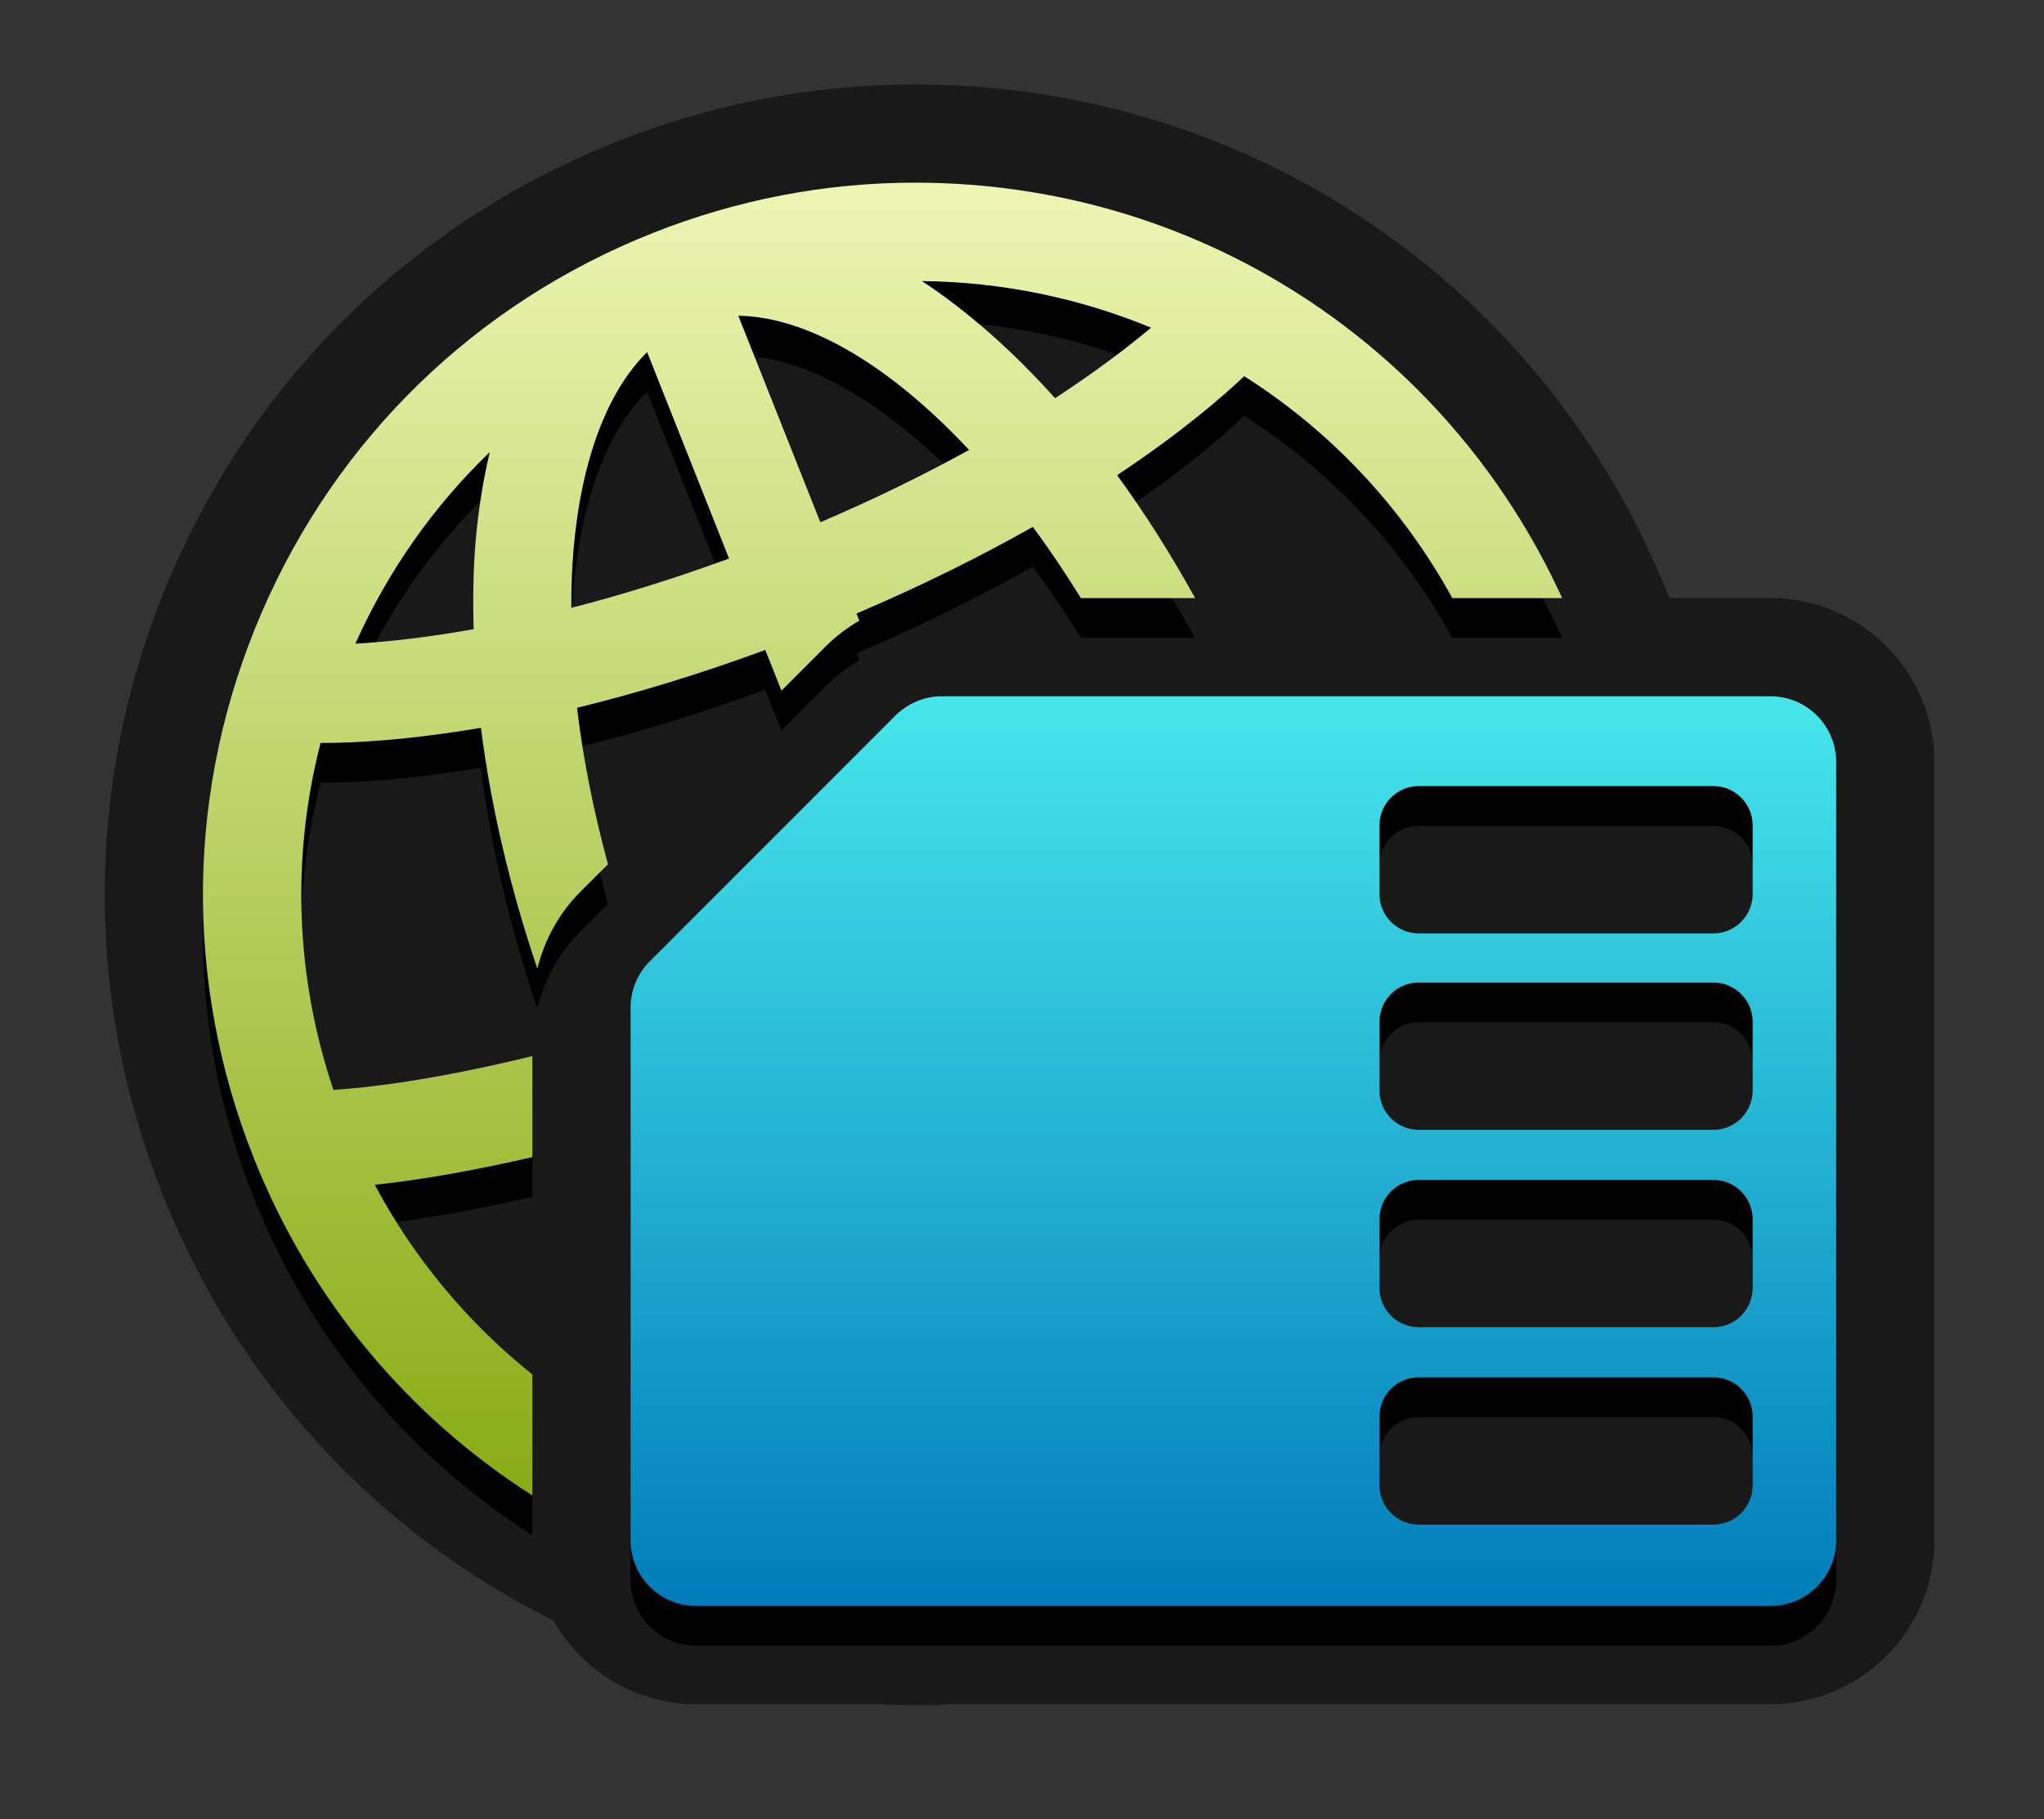 <?xml version="1.0" encoding="UTF-8"?>
<svg xmlns="http://www.w3.org/2000/svg" xmlns:xlink="http://www.w3.org/1999/xlink" contentScriptType="text/ecmascript" zoomAndPan="magnify" baseProfile="tiny" contentStyleType="text/css" version="1.1" width="98.855px" preserveAspectRatio="xMidYMid meet" viewBox="0 0 98.855 88" height="88px" x="0px" y="0px">
    <rect x="0" y="0" width="98.855" height="88" fill="#333333" stroke="none"/>
    <path d="M 85.623 28.926 L 80.734 28.926 C 80.718 28.892 80.71 28.858 80.695 28.823 C 74.732 13.795 60.431 4.084 44.261 4.084 C 39.31 4.084 34.448 5.016 29.811 6.858 C 20.085 10.718 12.44 18.14 8.294 27.749 C 4.145 37.357 3.987 48.009 7.848 57.736 C 11.511 66.965 18.318 74.183 26.769 78.382 C 28.133 80.793 30.712 82.427 33.674 82.427 L 42.435 82.427 C 43.049 82.456 43.663 82.476 44.282 82.476 C 44.915 82.476 45.548 82.458 46.178 82.427 L 85.623 82.427 C 89.996 82.427 93.552 78.87 93.552 74.498 L 93.552 36.853 C 93.552 32.482 89.995 28.926 85.623 28.926 z " fill-opacity="0.5" stroke-opacity="0.5"/>
    <path fill="none" d="M 41.426 29.674 L 41.563 30.017 C 42.769 29.309 44.135 28.926 45.563 28.926 L 52.282 28.926 C 51.531 27.719 50.756 26.563 49.955 25.482 C 47.55 26.845 44.725 28.27 41.426 29.674 z "/>
    <path fill="none" d="M 27.91 34.232 C 28.2 36.68 28.704 39.222 29.406 41.799 L 37.797 33.405 L 37.015 31.436 C 33.64 32.678 30.599 33.575 27.91 34.232 z "/>
    <path fill="none" d="M 15.65 35.934 C 15.594 35.934 15.554 35.933 15.505 35.933 C 14.082 41.456 14.283 47.246 16.125 52.714 C 17.781 52.615 20.926 52.254 25.747 51.082 L 25.747 48.738 C 25.747 48.098 25.835 47.466 25.988 46.85 C 24.655 42.908 23.736 38.971 23.26 35.2 C 19.689 35.811 17.094 35.934 15.65 35.934 z "/>
    <path fill="none" d="M 25.747 66.48 L 25.747 55.967 C 22.476 56.721 19.955 57.111 18.126 57.307 C 20.052 60.916 22.659 64.009 25.747 66.48 z "/>
    <path fill="none" d="M 60.177 18.193 C 59.16 19.164 57.159 20.904 54.031 22.982 C 55.36 24.805 56.625 26.799 57.805 28.926 L 70.242 28.926 C 67.801 24.483 64.326 20.825 60.177 18.193 z "/>
    <path fill="none" d="M 31.297 17.031 C 29.374 18.917 28.109 22.251 27.736 26.591 C 27.658 27.499 27.63 28.441 27.628 29.398 C 29.911 28.815 32.462 28.037 35.259 27.013 L 31.297 17.031 z "/>
    <path fill="none" d="M 23.003 26.185 C 23.138 24.646 23.369 23.207 23.688 21.868 C 20.977 24.474 18.77 27.605 17.188 31.133 C 18.558 31.056 20.494 30.862 22.906 30.432 C 22.871 28.978 22.886 27.551 23.003 26.185 z "/>
    <path fill="none" d="M 51.029 19.261 C 53.081 17.918 54.62 16.732 55.669 15.848 C 52.229 14.427 48.484 13.636 44.588 13.595 C 46.784 15.037 48.956 16.951 51.029 19.261 z "/>
    <path fill="none" d="M 46.869 21.762 C 43.114 17.752 39.15 15.329 35.707 15.271 L 39.673 25.262 C 42.416 24.087 44.806 22.902 46.869 21.762 z "/>
    <path d="M 18.124 59.23 C 19.955 59.034 22.473 58.643 25.745 57.889 L 25.745 53.003 C 20.924 54.174 17.779 54.534 16.123 54.637 C 14.281 49.168 14.08 43.379 15.503 37.855 C 15.554 37.855 15.594 37.857 15.648 37.857 C 17.091 37.857 19.687 37.734 23.258 37.124 C 23.734 40.895 24.652 44.83 25.986 48.773 C 26.331 47.374 27.046 46.074 28.073 45.051 L 29.402 43.722 C 28.701 41.145 28.194 38.603 27.907 36.154 C 30.596 35.499 33.636 34.601 37.011 33.357 L 37.793 35.328 L 39.948 33.171 C 40.439 32.684 40.98 32.279 41.558 31.938 L 41.422 31.597 C 44.721 30.192 47.545 28.766 49.949 27.405 C 50.75 28.486 51.525 29.641 52.276 30.85 L 57.799 30.85 C 56.621 28.722 55.358 26.729 54.028 24.907 C 57.155 22.827 59.154 21.087 60.173 20.118 C 64.32 22.747 67.795 26.407 70.238 30.85 L 75.55 30.85 C 69.945 18.593 57.862 10.757 44.258 10.757 C 39.909 10.757 35.639 11.577 31.563 13.195 C 23.014 16.589 16.297 23.108 12.652 31.554 C 9.007 40.0 8.867 49.357 12.262 57.907 C 15.011 64.832 19.787 70.454 25.745 74.254 L 25.745 68.405 C 22.657 65.933 20.051 62.84 18.124 59.23 z M 55.665 17.772 C 54.618 18.655 53.079 19.841 51.027 21.184 C 48.953 18.872 46.781 16.961 44.586 15.517 C 48.482 15.561 52.225 16.349 55.665 17.772 z M 46.867 23.685 C 44.803 24.825 42.414 26.012 39.672 27.185 L 35.706 17.196 C 39.15 17.25 43.113 19.674 46.867 23.685 z M 27.735 28.516 C 28.108 24.175 29.373 20.842 31.296 18.954 L 35.258 28.938 C 32.461 29.964 29.91 30.739 27.627 31.324 C 27.628 30.366 27.657 29.425 27.735 28.516 z M 23.685 23.792 C 23.364 25.131 23.135 26.569 23.0 28.109 C 22.883 29.473 22.866 30.9 22.901 32.355 C 20.491 32.785 18.556 32.98 17.183 33.058 C 18.767 29.528 20.973 26.398 23.685 23.792 z "/>
    <path d="M 85.621 35.6 L 45.559 35.6 C 44.714 35.6 43.907 35.936 43.309 36.53 L 31.425 48.42 C 30.829 49.014 30.496 49.822 30.496 50.661 L 30.496 76.421 C 30.496 78.18 31.919 79.603 33.672 79.603 L 85.623 79.603 C 87.38 79.603 88.803 78.18 88.803 76.421 L 88.803 38.774 C 88.801 37.024 87.377 35.6 85.621 35.6 z M 84.762 73.767 C 84.762 74.816 83.91 75.667 82.863 75.667 L 68.613 75.667 C 67.564 75.667 66.714 74.815 66.714 73.767 L 66.714 70.44 C 66.714 69.392 67.565 68.541 68.613 68.541 L 82.863 68.541 C 83.911 68.541 84.762 69.393 84.762 70.44 L 84.762 73.767 z M 84.762 64.22 C 84.762 65.269 83.91 66.119 82.863 66.119 L 68.613 66.119 C 67.564 66.119 66.714 65.268 66.714 64.22 L 66.714 60.894 C 66.714 59.843 67.565 58.994 68.613 58.994 L 82.863 58.994 C 83.911 58.994 84.762 59.844 84.762 60.894 L 84.762 64.22 z M 84.762 54.672 C 84.762 55.721 83.91 56.572 82.863 56.572 L 68.613 56.572 C 67.564 56.572 66.714 55.72 66.714 54.672 L 66.714 51.347 C 66.714 50.297 67.565 49.448 68.613 49.448 L 82.863 49.448 C 83.911 49.448 84.762 50.298 84.762 51.347 L 84.762 54.672 z M 84.762 45.172 C 84.762 46.221 83.91 47.072 82.863 47.072 L 68.613 47.072 C 67.564 47.072 66.714 46.22 66.714 45.172 L 66.714 41.845 C 66.714 40.795 67.565 39.945 68.613 39.945 L 82.863 39.945 C 83.911 39.945 84.762 40.795 84.762 41.845 L 84.762 45.172 z "/>
    <linearGradient x1="25.884" gradientTransform="matrix(1 0 0 1 16.8 656.59)" y1="-647.754" x2="25.884" gradientUnits="userSpaceOnUse" y2="-578.863" xlink:type="simple" xlink:actuate="onLoad" id="SVGID_1_" xlink:show="other">
        <stop stop-color="#edf5b3" offset="0"/>
        <stop stop-color="#7fa608" offset="1"/>
    </linearGradient>
    <path fill="url(#SVGID_1_)" d="M 18.126 57.307 C 19.957 57.111 22.475 56.723 25.747 55.967 L 25.747 51.082 C 20.926 52.252 17.781 52.614 16.125 52.714 C 14.283 47.245 14.082 41.456 15.505 35.934 C 15.556 35.934 15.596 35.934 15.65 35.934 C 17.093 35.934 19.689 35.811 23.26 35.202 C 23.736 38.972 24.654 42.91 25.988 46.852 C 26.333 45.454 27.047 44.153 28.075 43.129 L 29.404 41.801 C 28.703 39.224 28.196 36.68 27.908 34.235 C 30.598 33.578 33.637 32.679 37.012 31.437 L 37.794 33.407 L 39.949 31.25 C 40.44 30.764 40.981 30.358 41.559 30.018 L 41.423 29.675 C 44.722 28.27 47.546 26.845 49.95 25.484 C 50.751 26.564 51.526 27.72 52.277 28.928 L 57.8 28.928 C 56.622 26.8 55.359 24.806 54.028 22.984 C 57.156 20.905 59.155 19.165 60.174 18.195 C 64.321 20.827 67.795 24.484 70.239 28.928 L 75.551 28.928 C 69.947 16.671 57.865 8.835 44.26 8.835 C 39.911 8.835 35.641 9.655 31.565 11.273 C 23.016 14.665 16.299 21.187 12.654 29.631 C 9.008 38.077 8.869 47.435 12.263 55.984 C 15.012 62.911 19.788 68.533 25.746 72.331 L 25.746 66.481 C 22.659 64.009 20.052 60.916 18.126 57.307 z M 55.668 15.848 C 54.619 16.732 53.08 17.918 51.028 19.261 C 48.954 16.951 46.782 15.037 44.587 13.594 C 48.484 13.636 52.227 14.427 55.668 15.848 z M 46.869 21.762 C 44.805 22.902 42.416 24.088 39.675 25.262 L 35.707 15.271 C 39.151 15.327 43.115 17.752 46.869 21.762 z M 27.737 26.592 C 28.11 22.252 29.375 18.919 31.298 17.032 L 35.26 27.015 C 32.463 28.039 29.912 28.817 27.629 29.4 C 27.63 28.442 27.658 27.5 27.737 26.592 z M 23.687 21.868 C 23.368 23.207 23.137 24.646 23.002 26.185 C 22.885 27.551 22.869 28.977 22.904 30.432 C 20.494 30.863 18.558 31.057 17.186 31.133 C 18.769 27.605 20.975 24.474 23.687 21.868 z "/>
    <linearGradient x1="42.851" gradientTransform="matrix(1 0 0 1 16.8 656.59)" y1="-622.914" x2="42.851" gradientUnits="userSpaceOnUse" y2="-578.912" xlink:type="simple" xlink:actuate="onLoad" id="SVGID_2_" xlink:show="other">
        <stop stop-color="#47e6eb" offset="0"/>
        <stop stop-color="#007cba" offset="1"/>
    </linearGradient>
    <path fill="url(#SVGID_2_)" d="M 85.623 33.676 L 45.561 33.676 C 44.716 33.676 43.909 34.013 43.31 34.607 L 31.427 46.495 C 30.831 47.089 30.497 47.899 30.497 48.738 L 30.497 74.499 C 30.497 76.257 31.92 77.678 33.674 77.678 L 85.625 77.678 C 87.382 77.678 88.805 76.257 88.805 74.499 L 88.805 36.852 C 88.802 35.101 87.379 33.676 85.623 33.676 z M 84.764 71.843 C 84.764 72.891 83.912 73.742 82.864 73.742 L 68.615 73.742 C 67.566 73.742 66.716 72.89 66.716 71.843 L 66.716 68.518 C 66.716 67.467 67.567 66.618 68.615 66.618 L 82.864 66.618 C 83.913 66.618 84.764 67.468 84.764 68.518 L 84.764 71.843 z M 84.764 62.295 C 84.764 63.345 83.912 64.195 82.864 64.195 L 68.615 64.195 C 67.566 64.195 66.716 63.344 66.716 62.295 L 66.716 58.969 C 66.716 57.921 67.567 57.07 68.615 57.07 L 82.864 57.07 C 83.913 57.07 84.764 57.922 84.764 58.969 L 84.764 62.295 z M 84.764 52.748 C 84.764 53.797 83.912 54.647 82.864 54.647 L 68.615 54.647 C 67.566 54.647 66.716 53.796 66.716 52.748 L 66.716 49.423 C 66.716 48.374 67.567 47.523 68.615 47.523 L 82.864 47.523 C 83.913 47.523 84.764 48.375 84.764 49.423 L 84.764 52.748 z M 84.764 43.248 C 84.764 44.297 83.912 45.147 82.864 45.147 L 68.615 45.147 C 67.566 45.147 66.716 44.296 66.716 43.248 L 66.716 39.921 C 66.716 38.873 67.567 38.021 68.615 38.021 L 82.864 38.021 C 83.913 38.021 84.764 38.873 84.764 39.921 L 84.764 43.248 z "/>
</svg>
